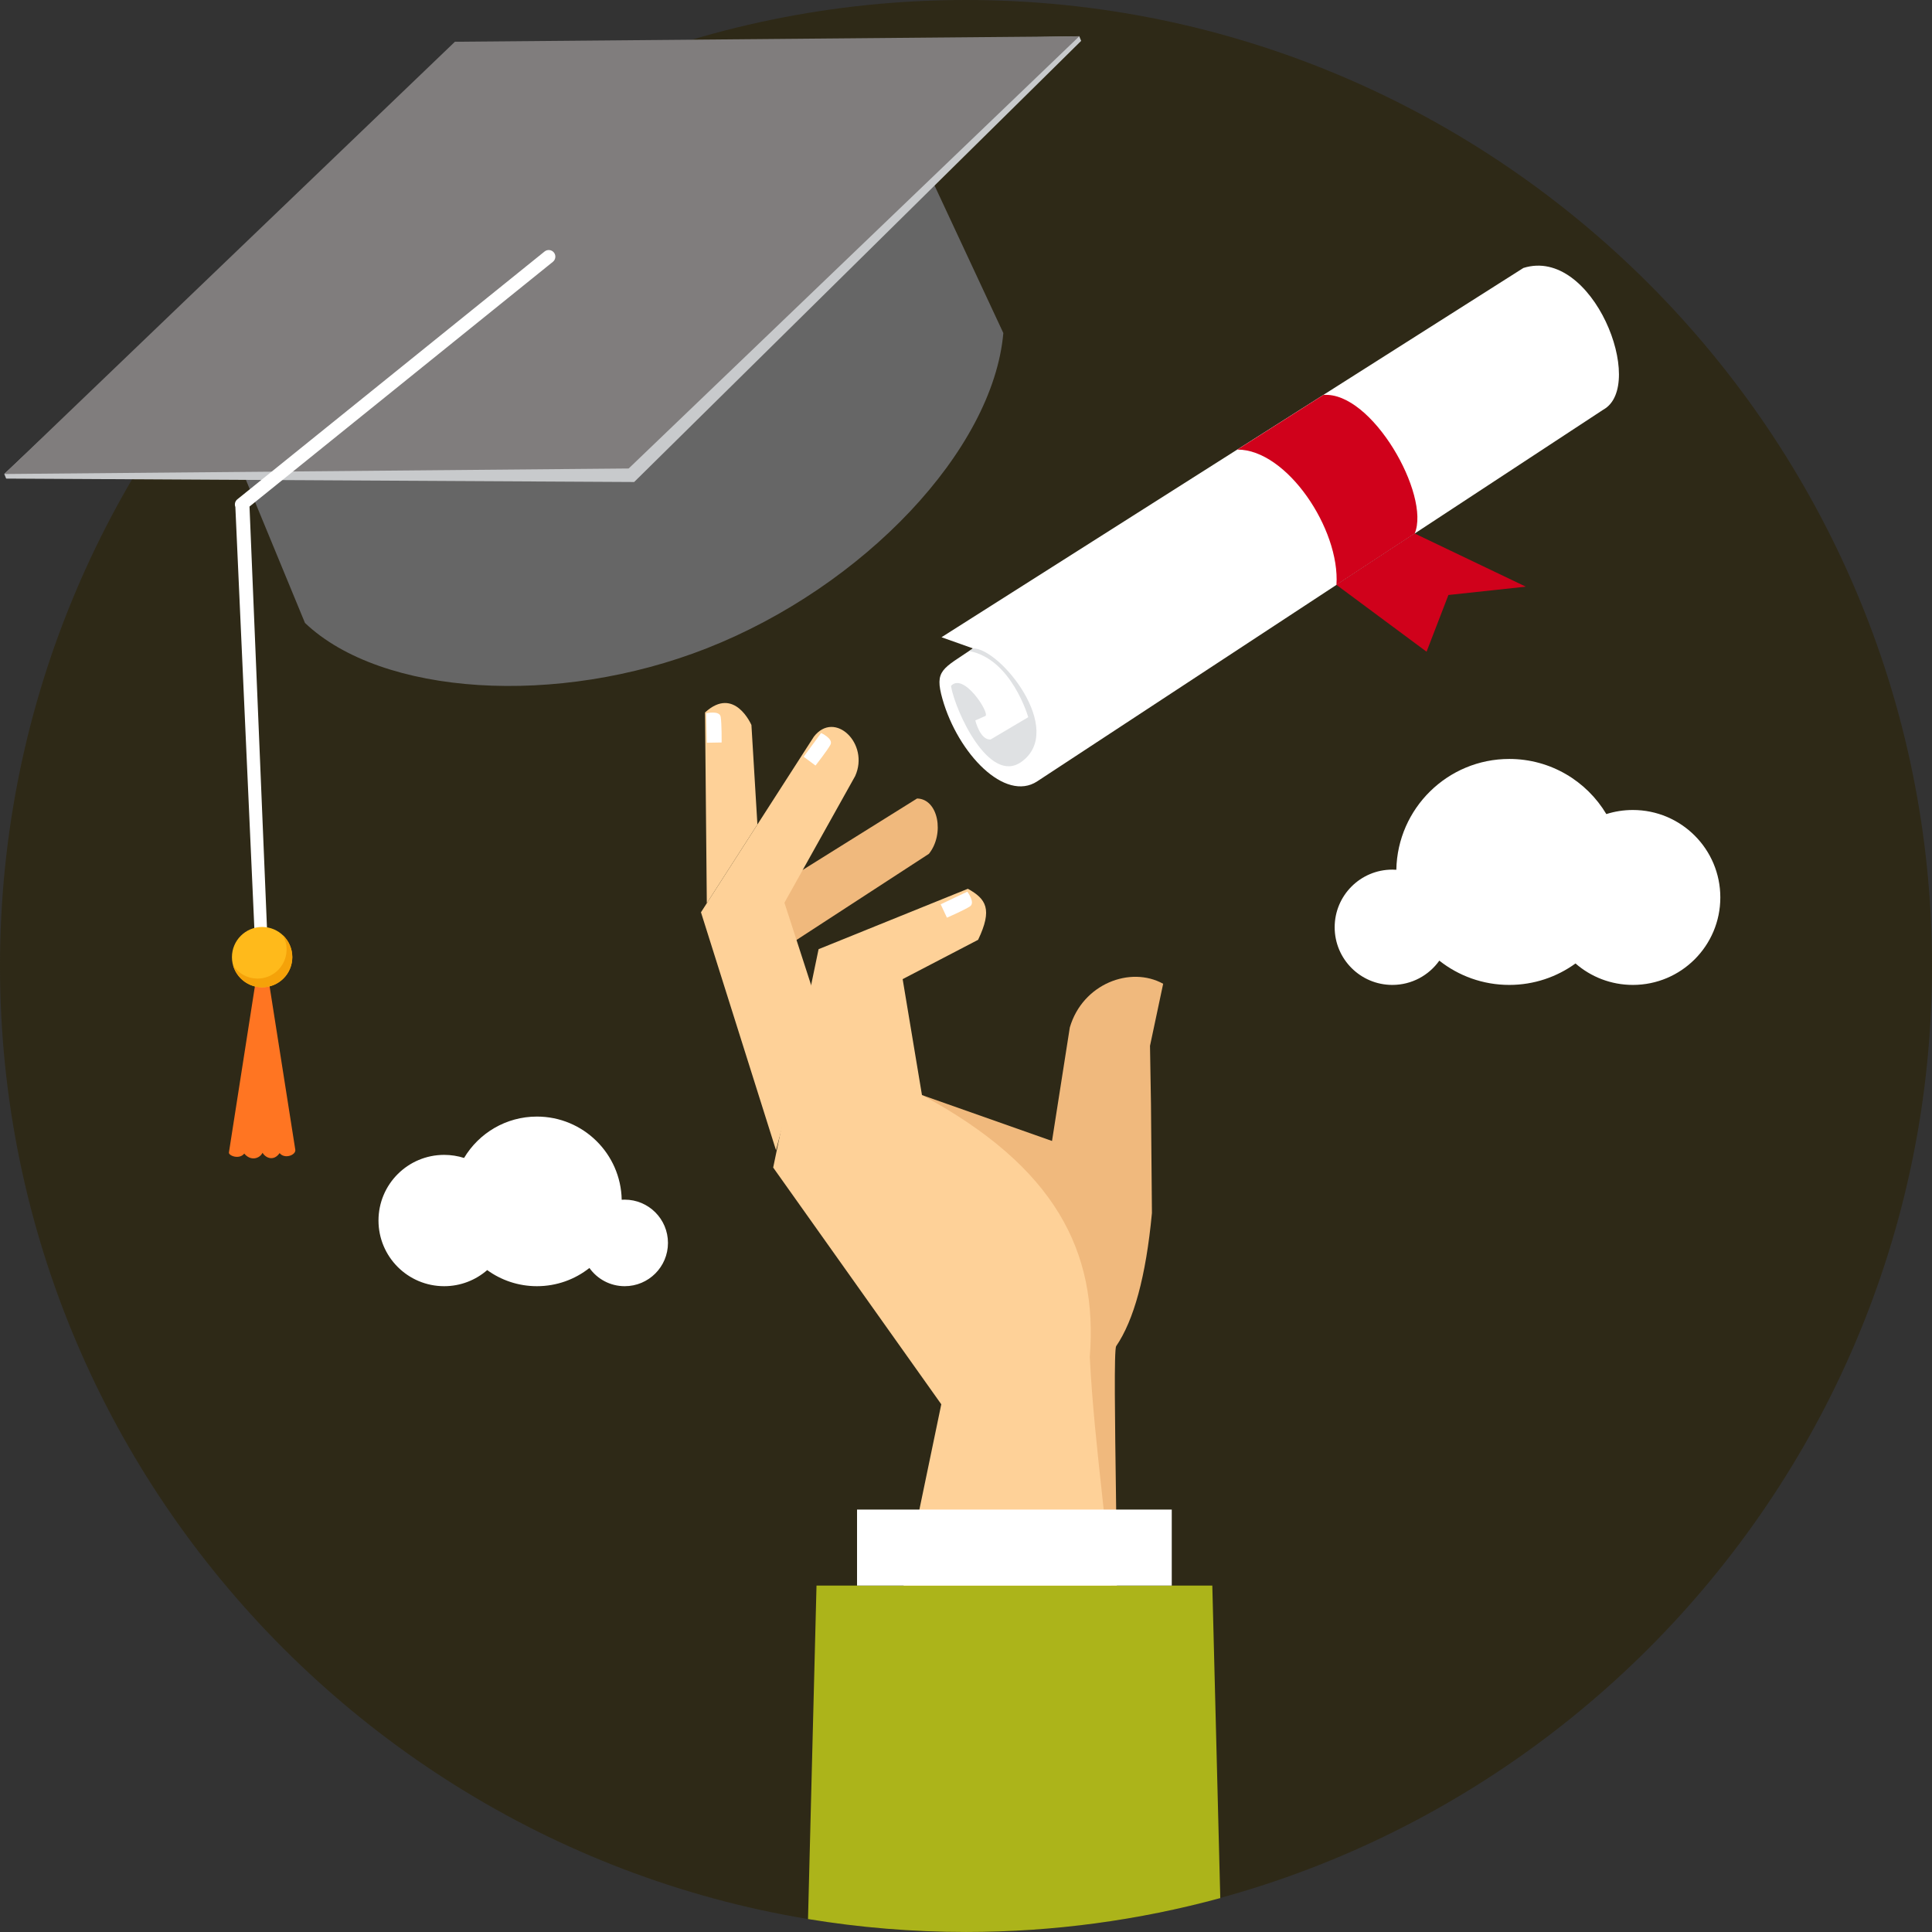 <?xml version="1.0" encoding="UTF-8"?>
<svg width="96px" height="96px" viewBox="0 0 96 96" version="1.1" xmlns="http://www.w3.org/2000/svg" xmlns:xlink="http://www.w3.org/1999/xlink">
    <rect x="0" y="0" width="96" height="96" fill="#333333" stroke="none"/>
    <!-- Generator: Sketch 41.2 (35397) - http://www.bohemiancoding.com/sketch -->
    <title>graduation</title>
    <desc>Created with Sketch.</desc>
    <defs></defs>
    <g id="Styleguide" stroke="none" stroke-width="1" fill="none" fill-rule="evenodd">
        <g id="OZ-27/02-Home-page" transform="translate(-1059, -705)">
            <g id="Group-12" transform="translate(0, 655)">
                <g id="Group-7" transform="translate(909, 50)">
                    <g id="Group-17">
                        <g id="graduation" transform="translate(150, 0)">
                            <g id="Layer_1">
                                <path d="M48,96 C74.437,96 96,74.437 96,48 C96,21.563 74.437,0 48,0 C21.563,0 0,21.563 0,48 C0,74.437 21.563,96 48,96 Z" id="Shape" fill="#2E2917"></path>
                                <g id="Group" transform="translate(18.75, 37.688)" fill="#FFFFFF">
                                    <path d="M3.32,19.697 C3.664,19.697 3.997,19.751 4.309,19.85 C5.045,18.619 6.39,17.794 7.929,17.794 C10.229,17.794 12.098,19.637 12.142,21.927 C12.191,21.923 12.241,21.922 12.291,21.922 C13.479,21.922 14.441,22.884 14.441,24.072 C14.441,25.26 13.479,26.222 12.291,26.222 C11.568,26.222 10.928,25.865 10.538,25.317 C9.821,25.884 8.914,26.222 7.929,26.222 C7.006,26.222 6.153,25.925 5.459,25.422 C4.886,25.92 4.138,26.222 3.32,26.222 C1.518,26.222 0.057,24.761 0.057,22.959 C0.057,21.157 1.518,19.697 3.32,19.697 L3.32,19.697 Z" id="Shape"></path>
                                    <path d="M62.386,2.56 C61.926,2.56 61.484,2.631 61.068,2.763 C60.088,1.123 58.295,0.024 56.245,0.024 C53.181,0.024 50.691,2.48 50.633,5.53 C50.567,5.525 50.501,5.523 50.434,5.523 C48.852,5.523 47.569,6.805 47.569,8.387 C47.569,9.97 48.852,11.252 50.434,11.252 C51.398,11.252 52.25,10.776 52.769,10.046 C53.725,10.801 54.933,11.252 56.245,11.252 C57.474,11.252 58.611,10.856 59.536,10.186 C60.298,10.85 61.295,11.252 62.386,11.252 C64.787,11.252 66.732,9.306 66.732,6.905 C66.732,4.505 64.787,2.56 62.386,2.56 L62.386,2.56 Z" id="Shape"></path>
                                </g>
                                <path d="M45.868,7.999 L49.855,16.549 C49.346,22.364 42.92,29.143 35.126,32.211 C27.698,35.135 18.968,34.579 15.154,30.954 L11.632,22.42 L30.284,20.937 L45.868,7.999 L45.868,7.999 Z" id="Shape" fill="#666666"></path>
                                <polygon id="Shape" fill="#C8CACC" points="0.306 23.781 0.213 23.553 22.732 2.389 53.629 1.802 53.722 2.031 31.511 23.951"></polygon>
                                <path d="M12.889,47.579 L11.375,57.265 C11.351,57.422 11.883,57.636 12.137,57.321 C12.471,57.721 12.913,57.557 13.045,57.281 C13.212,57.554 13.607,57.706 13.894,57.297 C14.147,57.612 14.715,57.392 14.673,57.128 L13.17,47.571 C13.132,47.428 12.908,47.453 12.889,47.579 L12.889,47.579 Z" id="Shape" fill="#FF7522"></path>
                                <polygon id="Shape" fill="#807D7D" points="0.213 23.553 22.604 2.075 53.63 1.802 31.238 23.279"></polygon>
                                <path d="M27.06,12.496 C27.202,12.383 27.409,12.405 27.523,12.547 C27.637,12.689 27.614,12.896 27.472,13.01 L12.398,25.17 L13.327,47.578 C13.395,47.747 13.314,47.94 13.145,48.008 C12.977,48.077 12.784,47.996 12.715,47.827 L11.695,25.192 C11.642,25.06 11.678,24.903 11.794,24.81 L27.06,12.496 L27.06,12.496 Z" id="Shape" fill="#FFFFFF"></path>
                                <path d="M13.025,46.06 C13.853,46.06 14.524,46.731 14.524,47.559 C14.524,48.387 13.853,49.058 13.025,49.058 C12.197,49.058 11.525,48.387 11.525,47.559 C11.525,46.731 12.197,46.06 13.025,46.06 Z" id="Shape" fill="#FFBA1B"></path>
                                <path d="M14.24,47.177 C14.24,47.805 13.842,48.339 13.284,48.54 C13.13,48.595 12.965,48.625 12.793,48.625 C12.783,48.625 12.774,48.625 12.764,48.624 C12.271,48.615 11.838,48.359 11.584,47.974 C11.735,48.499 12.164,48.906 12.702,49.024 C12.806,49.046 12.914,49.058 13.025,49.058 C13.14,49.058 13.252,49.045 13.359,49.021 C14.027,48.869 14.524,48.273 14.524,47.559 C14.524,47.131 14.345,46.745 14.058,46.472 C14.174,46.681 14.24,46.921 14.24,47.177 L14.24,47.177 Z" id="Shape" fill="#F5A209"></path>
                                <path d="M37.994,44.407 L45.569,39.677 C46.629,39.698 46.945,41.441 46.157,42.426 L39.462,46.782 L37.994,44.407 L37.994,44.407 Z" id="Shape" fill="#F0B97D"></path>
                                <path d="M40.439,36.607 L34.831,45.331 L38.559,57.153 L40.554,49.719 L38.978,44.856 L42.492,38.563 C43.221,36.953 41.473,35.267 40.439,36.607 Z" id="Shape" fill="#FED198"></path>
                                <path d="M53.158,51.055 L52.523,55.104 L52.274,56.694 L45.812,54.414 L53.487,65.866 L55.414,81.493 C55.677,81.276 55.236,67.223 55.463,66.889 C56.335,65.606 56.941,63.443 57.239,60.273 L57.191,54.848 L57.143,51.967 L57.797,48.883 C56.17,47.983 53.793,48.883 53.158,51.055 L53.158,51.055 Z" id="Shape" fill="#F0B97D"></path>
                                <g id="Group" transform="translate(34.875, 34.875)" fill="#FED198">
                                    <path d="M3.544,23.14 L5.8,12.289 L13.218,9.288 C14.122,9.791 14.456,10.298 13.726,11.824 L9.977,13.777 L10.937,19.539 C17.566,23.108 19.688,27.32 19.276,32.553 C19.505,37.146 20.31,42.026 20.539,46.618 L9.401,46.906 L11.897,34.903 L3.544,23.14 Z" id="Shape"></path>
                                    <path d="M0.158,0.527 L0.246,10.005 L2.76,6.094 L2.463,1.151 C2.463,1.151 1.622,-0.817 0.158,0.527 Z" id="Shape"></path>
                                </g>
                                <path d="M40.572,78.786 L60.239,78.786 L60.635,94.315 C56.608,95.411 52.373,95.999 48,95.999 C45.326,95.999 42.704,95.777 40.15,95.357 L40.572,78.786 Z" id="Shape" fill="#ACB41A"></path>
                                <g id="Group" transform="translate(35.062, 13.125)" fill="#FFFFFF">
                                    <polygon id="Shape" points="7.524 65.661 23.162 65.661 23.162 61.885 7.524 61.885"></polygon>
                                    <path d="M0.062,23.781 L0.027,22.319 C0.027,22.319 0.695,22.16 0.749,22.496 C0.804,22.833 0.796,23.768 0.796,23.768 L0.062,23.781 Z" id="Shape"></path>
                                    <path d="M4.871,24.477 L5.738,23.298 C5.738,23.298 6.364,23.581 6.201,23.881 C6.038,24.18 5.46,24.915 5.46,24.915 L4.871,24.477 L4.871,24.477 Z" id="Shape"></path>
                                    <path d="M11.68,31.81 L13.002,31.182 C13.002,31.182 13.419,31.727 13.134,31.914 C12.848,32.101 11.991,32.474 11.991,32.474 L11.68,31.81 Z" id="Shape"></path>
                                    <path d="M11.721,18.539 L40.635,0.19 C44.093,-0.897 46.765,6.032 44.607,7.23 L16.479,25.698 C14.882,26.75 12.542,24.328 11.769,21.611 C11.359,20.168 11.766,20.122 13.284,19.094 L11.721,18.539 Z" id="Shape"></path>
                                </g>
                                <path d="M65.76,19.625 C68.172,19.435 71.092,24.604 70.296,26.509 L66.408,29.062 C66.592,26.286 63.935,22.33 61.485,22.34 L65.76,19.625 L65.76,19.625 Z" id="Shape" fill="#D0011B"></path>
                                <polygon id="Shape" fill="#D0011B" points="75.817 29.151 70.296 26.51 66.408 29.062 70.885 32.383 71.971 29.565"></polygon>
                                <path d="M48.16,32.351 L48.346,32.219 C49.689,32.189 52.98,36.284 50.743,37.863 C49.151,38.986 47.474,35.362 47.253,34.085 C47.884,33.376 49.209,35.468 48.961,35.577 L48.463,35.798 C48.463,35.798 48.703,36.79 49.224,36.744 L51.093,35.637 C51.093,35.638 50.267,32.74 48.16,32.351 L48.16,32.351 Z" id="Shape" fill="#DFE1E3"></path>
                            </g>
                        </g>
                    </g>
                </g>
            </g>
        </g>
    </g>
</svg>